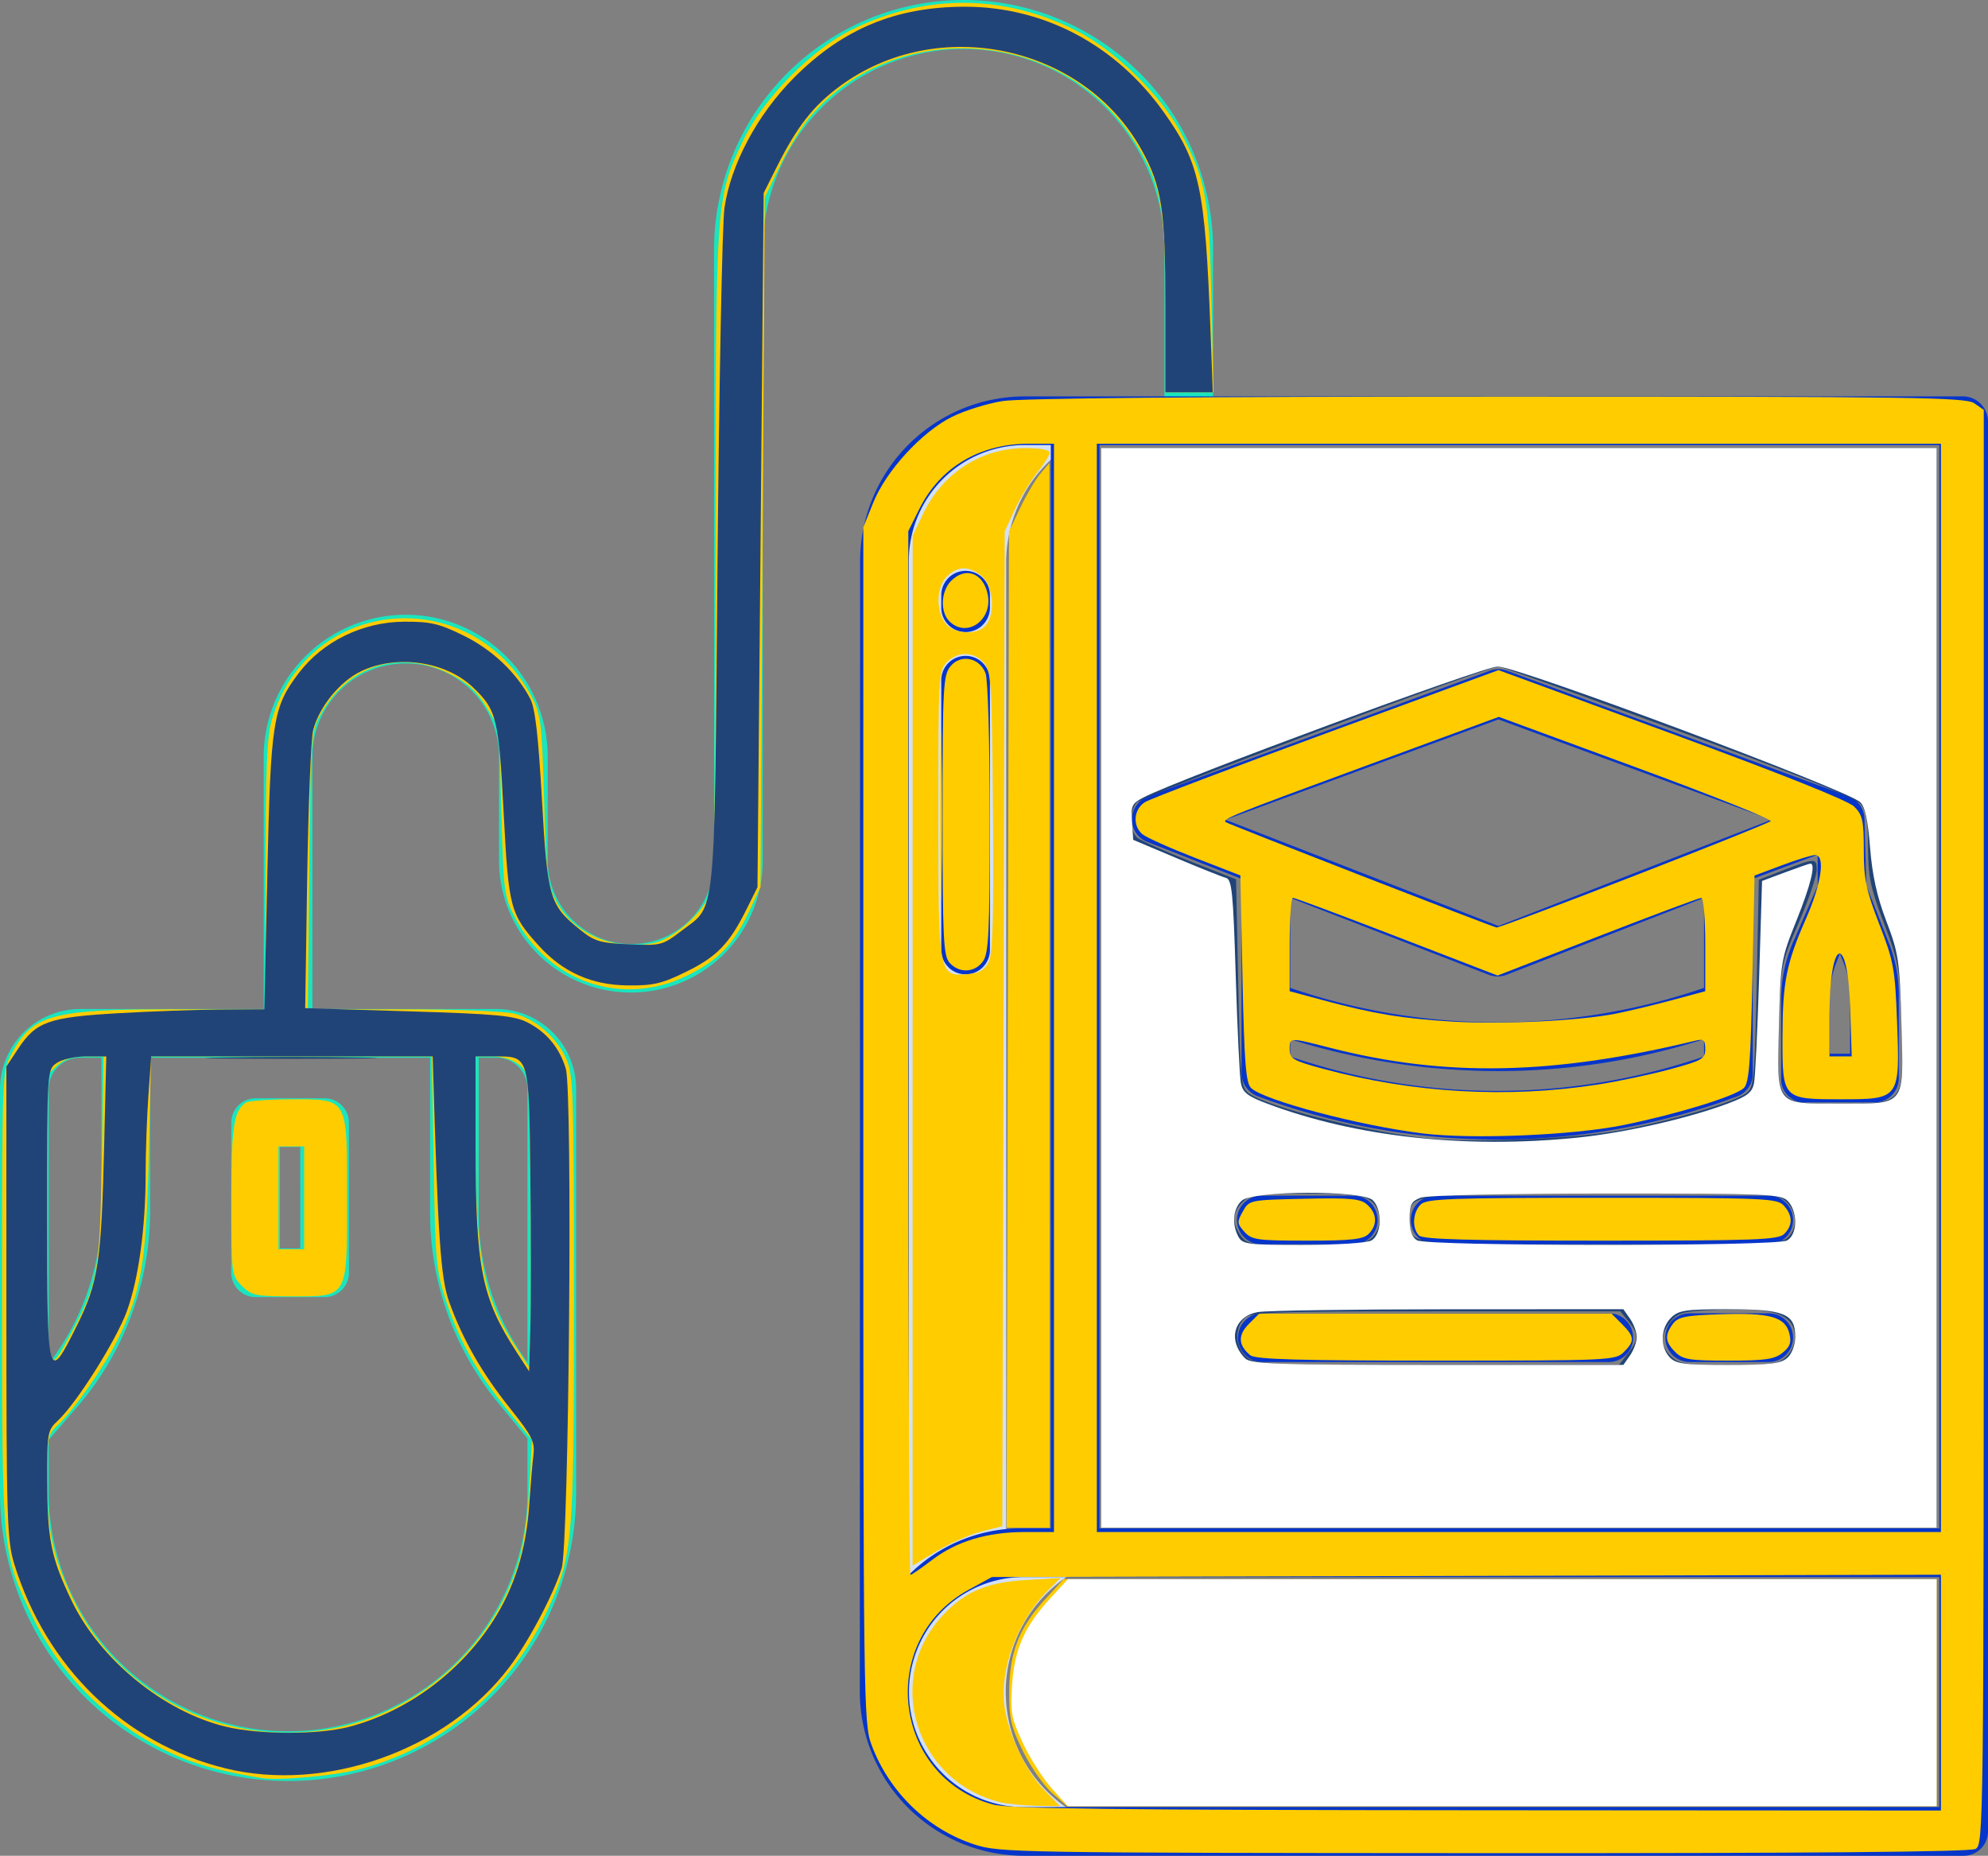 <?xml version="1.0" encoding="UTF-8" standalone="no"?>
<svg
   xmlns:dc="http://purl.org/dc/elements/1.1/"
   xmlns:cc="http://creativecommons.org/ns#"
   xmlns:rdf="http://www.w3.org/1999/02/22-rdf-syntax-ns#"
   xmlns:svg="http://www.w3.org/2000/svg"
   xmlns="http://www.w3.org/2000/svg"
   xmlns:sodipodi="http://sodipodi.sourceforge.net/DTD/sodipodi-0.dtd"
   xmlns:inkscape="http://www.inkscape.org/namespaces/inkscape"
   inkscape:version="1.0 (4035a4fb49, 2020-05-01)"
   sodipodi:docname="online-learning.svg"
   id="svg15"
   version="1.1"
   viewBox="0 0 404.291 377.398"
   height="377.398"
   width="404.291">
  <rect x="0" y="0" width="404.291" height="377.398" fill="#808080" stroke="none"/>
  <defs
     id="defs19" />
  <sodipodi:namedview
     inkscape:current-layer="svg15"
     inkscape:window-maximized="0"
     inkscape:window-y="81"
     inkscape:window-x="1923"
     inkscape:cy="188.69901"
     inkscape:cx="202.14549"
     inkscape:zoom="1.1476306"
     showgrid="false"
     id="namedview17"
     inkscape:window-height="868"
     inkscape:window-width="1798"
     inkscape:pageshadow="2"
     inkscape:pageopacity="0"
     guidetolerance="10"
     gridtolerance="10"
     objecttolerance="10"
     borderopacity="1"
     bordercolor="#666666"
     pagecolor="#ffffff" />
  <g
     transform="translate(-11 -27.3)"
     id="online-learning">
    <path
       fill="#d4e1f4"
       transform="translate(-38.114 -18.138)"
       d="M253.646,389.428c0-.4.008-.668.025-1.056a28.37,28.37,0,0,1,28.441-27.17H253.737V159.639a28.7,28.7,0,0,1,14.027-24.423V131h-10.4a28.536,28.536,0,0,0-28.375,28.639l-.074,229.81a28.631,28.631,0,0,0,28.449,28.684h24.753a28.665,28.665,0,0,1-28.466-28.705Z"
       data-name="Path 1718"
       id="Path_1718" />
    <g
       transform="translate(202.422 143.391)"
       data-name="Group 3397"
       id="Group_3397">
      <path
         fill="#0635c9"
         transform="translate(-251.22 -172.239)"
         d="M443.936,247.924l-4.594-11.7-.375-13.5a4.987,4.987,0,0,0-3.243-4.627l-69.49-25.561a4.95,4.95,0,0,0-3.416-.007L293.331,218.08a5.028,5.028,0,0,0-3.331,4.6,4.868,4.868,0,0,0,3.068,4.658l19.21,7.546v39.6a5.116,5.116,0,0,0,3.4,4.639,139.506,139.506,0,0,0,97.4,0,4.9,4.9,0,0,0,3.17-4.639v-39.6l13.2-4.919v6.3l-4.968,11.418a29.328,29.328,0,0,0-2.458,11.574v16.207a4.708,4.708,0,0,0,4.748,4.868h14.2a4.9,4.9,0,0,0,4.979-4.868V259.039a29.125,29.125,0,0,0-2.007-11.115ZM406.338,271a129.972,129.972,0,0,1-84.16,0v-3.519a141.643,141.643,0,0,0,42.08,6.484,137.666,137.666,0,0,0,42.08-6.484Zm0-13.944a129.978,129.978,0,0,1-84.16,0V238.734l40.378,15.651a5.434,5.434,0,0,0,1.884.337,4.685,4.685,0,0,0,1.743-.337l40.154-15.65Zm-41.811-12.593-55.5-21.606,55.5-20.405,55.507,20.409Zm71.514,25.967h-4.125V259.252a19.337,19.337,0,0,1,1.472-7.68l.586-1.485.634,1.578a19.435,19.435,0,0,1,1.434,7.374Z"
         data-name="Path 1719"
         id="Path_1719" />
      <path
         fill="#0635c9"
         transform="translate(-274.192 -200.008)"
         d="M442.563,351H426.288a4.951,4.951,0,0,0,0,9.9h16.276a4.951,4.951,0,0,0,0-9.9Z"
         data-name="Path 1720"
         id="Path_1720" />
      <path
         fill="#0635c9"
         transform="translate(-255.77 -200.008)"
         d="M391.415,351H320.961a4.951,4.951,0,0,0,0,9.9h70.455a4.951,4.951,0,1,0,0-9.9Z"
         data-name="Path 1721"
         id="Path_1721" />
      <path
         fill="#0635c9"
         transform="translate(-263.221 -194.935)"
         d="M431.592,322H363.561a4.951,4.951,0,0,0,0,9.9h68.032a4.951,4.951,0,0,0,0-9.9Z"
         data-name="Path 1722"
         id="Path_1722" />
      <path
         fill="#0635c9"
         transform="translate(-255.769 -194.935)"
         d="M320.959,331.9h18.7a4.951,4.951,0,0,0,0-9.9h-18.7a4.951,4.951,0,1,0,0,9.9Z"
         data-name="Path 1723"
         id="Path_1723" />
      <path
         fill="#0635c9"
         transform="translate(-243 -171.665)"
         d="M247.951,188.956A4.951,4.951,0,0,0,243,193.907v54.965a4.951,4.951,0,0,0,9.9,0V193.907a4.951,4.951,0,0,0-4.951-4.951Z"
         data-name="Path 1724"
         id="Path_1724" />
      <path
         fill="#0635c9"
         transform="translate(-243 -168)"
         d="M247.951,168A4.951,4.951,0,0,0,243,172.951v2.64a4.951,4.951,0,0,0,9.9,0v-2.64A4.951,4.951,0,0,0,247.951,168Z"
         data-name="Path 1725"
         id="Path_1725" />
    </g>
    <path
       fill="#1ae5be"
       d="M206.96,27.3a50.8,50.8,0,0,0-50.743,50.809V202.5a16.814,16.814,0,0,1-16.777,16.8,17.07,17.07,0,0,1-17.052-16.807V181.2a28.878,28.878,0,0,0-57.757,0v51.3H27.312A16.337,16.337,0,0,0,11,248.816V330.67a58.582,58.582,0,1,0,117.163,0V248.816A16.234,16.234,0,0,0,111.97,232.5H74.532V181.2a18.977,18.977,0,1,1,37.954,0V202.49a26.816,26.816,0,0,0,53.631.006V78.109a40.842,40.842,0,1,1,81.684,0v34.753h9.9V78.109A50.8,50.8,0,0,0,206.954,27.3ZM27.312,242.4h4.315v31.415A51.381,51.381,0,0,1,20.9,304.632V248.816a6.422,6.422,0,0,1,6.411-6.413Zm42.27,136.983A48.732,48.732,0,0,1,20.9,330.67V320.126l6.188-7.158a61.12,61.12,0,0,0,14.439-39.152V242.4H98.46v31.415a60.834,60.834,0,0,0,14.147,39.152l5.655,6.874V330.67a48.733,48.733,0,0,1-48.681,48.715Zm48.681-130.57v55.49a50.5,50.5,0,0,1-9.9-30.489V242.4h3.609a6.322,6.322,0,0,1,6.292,6.413Z"
       data-name="Path 1726"
       id="Path_1726" />
    <path
       fill="#1ae5be"
       transform="translate(-9.97 -47.347)"
       d="M91.928,302.951A4.951,4.951,0,0,0,86.977,298H72.951A4.951,4.951,0,0,0,68,302.951v30.529a4.951,4.951,0,0,0,4.951,4.951H86.977a4.951,4.951,0,0,0,4.951-4.951Zm-9.9,25.578H77.9V307.9h4.125Z"
       data-name="Path 1727"
       id="Path_1727" />
    <path
       fill="#0635c9"
       transform="translate(-37.065 -17.088)"
       d="M447.411,125H256.31a33.525,33.525,0,0,0-33.325,33.588l-.069,229.789a33.44,33.44,0,0,0,33.4,33.41H447.411a4.951,4.951,0,0,0,4.945-4.951v-286.7A5.109,5.109,0,0,0,447.411,125ZM232.886,158.588A23.613,23.613,0,0,1,256.31,134.9h5.455V355.2h-5.453a32.443,32.443,0,0,0-23.425,9.469Zm209.574,253.3H256.312a23.392,23.392,0,1,1,0-46.784H442.461Zm0-56.684H271.666V134.9H442.461Z"
       data-name="Path 1728"
       id="Path_1728" />
  </g>
  <path
     id="path846"
     d="m 198.224,375.119 c -9.595,-3.113 -17.422,-10.687 -20.998,-20.319 -1.599,-4.308 -1.657,-8.701 -1.657,-126.019 v -121.555 l 2.034,-5.04 c 2.599,-6.44 9.85,-14.34 15.975,-17.404 2.555,-1.278 7.195,-2.728 10.31,-3.222 3.63,-0.575 39.773,-0.9 100.666,-0.904 84.581,-0.006 95.215,0.142 96.939,1.35 l 1.937,1.356 V 229.236 c 0,143.328 -0.029,145.889 -1.685,146.775 -1.135,0.607 -33.8,0.886 -99.989,0.853 -94.957,-0.047 -98.481,-0.107 -103.531,-1.745 z M 394.716,344.222 v -23.977 l -96.503,0.233 -96.503,0.233 -4.761,2.614 c -18.668,10.249 -15.463,38.141 5.016,43.653 3.186,0.857 25.177,1.117 98.427,1.163 l 94.325,0.059 z M 189.54,317.248 c 4.982,-3.803 11.23,-5.687 18.863,-5.687 h 5.941 V 200.898 90.235 h -5.073 c -10.04,0 -18.077,4.774 -22.298,13.244 l -2.255,4.526 v 106.135 c 0,58.374 0.193,106.135 0.428,106.135 0.235,0 2.213,-1.362 4.394,-3.027 z M 394.716,200.898 V 90.235 H 308.887 223.058 V 200.898 311.561 h 85.829 85.829 z"
     style="fill:#ffcc00;stroke-width:0.871" />
  <path
     id="path848"
     d="m 289.282,230.495 c -12.799,-1.57 -32.243,-6.718 -34.854,-9.229 -1.065,-1.024 -1.388,-5.138 -1.743,-22.244 l -0.436,-20.988 -9.259,-3.599 c -5.092,-1.979 -9.896,-4.137 -10.674,-4.795 -2.043,-1.726 -1.763,-5.083 0.545,-6.519 1.078,-0.671 17.692,-6.985 36.92,-14.031 l 34.959,-12.811 35.185,12.906 c 22.107,8.109 35.914,13.626 37.146,14.842 1.707,1.686 1.961,2.834 1.961,8.872 0,5.896 0.474,8.155 3.159,15.071 2.913,7.5 3.194,9.034 3.598,19.661 0.606,15.9 0.59,15.922 -11.435,15.922 -11.869,0 -11.885,-0.018 -11.857,-12.703 0.025,-11.182 0.77,-14.912 4.815,-24.113 3.141,-7.144 3.942,-12.851 1.805,-12.851 -0.661,0 -3.699,0.939 -6.753,2.086 l -5.552,2.086 -0.436,20.976 c -0.355,17.095 -0.677,21.208 -1.743,22.232 -1.74,1.672 -13.544,5.304 -24.489,7.534 -10.215,2.082 -30.761,2.934 -40.863,1.695 z m 35.726,-9.946 c 4.074,-0.631 10.641,-2.021 14.595,-3.088 6.576,-1.775 7.189,-2.127 7.189,-4.125 0,-1.825 -0.323,-2.106 -1.961,-1.71 -28.987,7.011 -50.905,7.451 -74.211,1.49 -8.55,-2.187 -8.35,-2.195 -8.35,0.322 0,1.862 0.723,2.278 6.816,3.922 18.346,4.95 37.501,6.043 55.922,3.189 z m 51.27,-15.253 c -0.493,-15.945 -4.216,-14.777 -4.216,1.322 v 8.221 h 2.256 2.255 z m -47.784,0.863 c 2.636,-0.517 7.831,-1.759 11.546,-2.76 l 6.753,-1.821 v -9.49 c 0,-5.219 -0.362,-9.49 -0.804,-9.49 -0.442,0 -9.945,3.553 -21.117,7.896 l -20.313,7.896 -20.49,-7.91 c -11.27,-4.35 -20.785,-7.903 -21.144,-7.896 -0.359,0.008 -0.654,4.284 -0.654,9.503 v 9.49 l 6.816,1.839 c 10.206,2.754 16.185,3.741 26.296,4.343 10.126,0.602 25.721,-0.152 33.112,-1.601 z m 3.753,-27.999 c 14.949,-5.796 27.479,-10.819 27.843,-11.163 0.365,-0.344 -11.925,-5.257 -27.309,-10.919 l -27.972,-10.295 -27.503,10.119 c -26.532,9.762 -28.826,10.685 -28.033,11.288 0.591,0.45 54.323,21.356 55.091,21.435 0.387,0.04 12.934,-4.67 27.884,-10.466 z"
     style="fill:#ffcc00;stroke-width:0.871" />
  <path
     id="path850"
     d="m 191.207,165.608 c 3.4e-4,-15.336 0.119,-21.487 0.263,-13.669 0.145,7.818 0.144,20.366 -6.4e-4,27.884 -0.145,7.518 -0.263,1.121 -0.263,-14.214 z"
     style="fill:#ffcc00;stroke-width:0.871" />
  <path
     id="path852"
     d="m 193.131,195.819 c -1.28,-1.414 -1.442,-4.788 -1.442,-29.965 0,-26.202 0.122,-28.523 1.596,-30.343 2.072,-2.558 5.927,-1.791 7.149,1.423 0.475,1.248 0.841,14.05 0.841,29.408 0,23.205 -0.199,27.482 -1.356,29.134 -1.645,2.349 -4.826,2.51 -6.786,0.343 z"
     style="fill:#ffcc00;stroke-width:0.871" />
  <path
     id="path854"
     d="m 254.28,275.617 c -2.47,-1.99 -2.576,-4.109 -0.319,-6.366 l 2.13,-2.13 h 35.805 35.805 l 2.139,2.139 c 2.593,2.593 2.652,3.447 0.396,5.703 -1.687,1.687 -2.905,1.743 -38.173,1.743 -27.843,0 -36.749,-0.257 -37.782,-1.089 z"
     style="fill:#ffcc00;stroke-width:0.871" />
  <path
     id="path860"
     d="m 253.066,250.506 c -1.49,-1.647 -1.518,-2.004 -0.321,-4.139 1.302,-2.323 1.375,-2.338 12.507,-2.581 9.507,-0.208 11.443,-0.023 12.821,1.224 1.983,1.795 2.082,4.101 0.254,5.929 -1.102,1.102 -3.543,1.369 -12.5,1.369 -10.146,0 -11.275,-0.159 -12.761,-1.802 z"
     style="fill:#ffcc00;stroke-width:0.871" />
  <path
     id="path862"
     d="m 288.584,251.263 c -1.466,-1.466 -1.301,-4.674 0.324,-6.299 1.2,-1.2 5.761,-1.369 36.898,-1.369 33.313,0 35.618,0.099 36.971,1.593 1.811,2.001 1.836,3.987 0.073,5.751 -1.201,1.201 -5.797,1.369 -37.294,1.369 -26.78,0 -36.191,-0.266 -36.971,-1.046 z"
     style="fill:#ffcc00;stroke-width:0.871" />
  <path
     id="path864"
     d="m 340.692,274.964 c -2.062,-2.062 -2.183,-3.422 -0.507,-5.715 1.049,-1.436 2.527,-1.735 9.803,-1.978 9.941,-0.332 13.062,0.541 13.902,3.888 0.461,1.836 0.156,2.709 -1.379,3.952 -1.627,1.318 -3.547,1.596 -11.023,1.596 -7.891,0 -9.276,-0.224 -10.795,-1.743 z"
     style="fill:#ffcc00;stroke-width:0.871" />
  <path
     id="path866"
     d="m 193.058,126.334 c -1.903,-1.903 -1.711,-6.131 0.373,-8.216 2.911,-2.911 6.472,-1.642 7.413,2.642 1.162,5.29 -4.218,9.141 -7.786,5.573 z"
     style="fill:#ffcc00;stroke-width:0.871" />
  <path
     id="path868"
     d="M 53.143,361.585 C 46.162,360.436 40.869,359.089 37.023,357.486 23.716,351.936 12.786,341.618 6.616,328.779 0.412,315.87 0.426,316.012 0.426,264.072 c 0,-46.086 0.004,-46.19 1.941,-49.812 4.224,-7.9 8.198,-8.994 32.696,-9 l 18.952,-0.005 v -27.29 c 0,-21.795 0.265,-28.181 1.315,-31.718 7.445,-25.069 40.529,-27.868 52.836,-4.47 1.816,3.452 2.037,5.303 2.487,20.781 0.446,15.356 0.681,17.348 2.442,20.694 3.492,6.634 11.515,10.104 19.775,8.555 3.778,-0.709 9.809,-5.882 11.463,-9.833 0.949,-2.266 1.177,-15.466 1.189,-68.837 0.017,-73.194 -0.017,-72.697 5.657,-84.644 4.021,-8.468 13.961,-18.546 22.257,-22.566 14.913,-7.227 30.631,-7.135 45.365,0.264 7.861,3.948 17.359,13.219 21.383,20.871 5.079,9.66 5.702,13.066 6.177,33.765 l 0.435,18.952 h -4.898 -4.898 V 62.008 c 0,-20.501 -0.984,-25.338 -6.983,-34.322 -14.623,-21.898 -47.754,-24.056 -65.022,-4.236 -1.731,1.986 -4.569,6.552 -6.307,10.147 l -3.16,6.535 -0.436,70.145 -0.436,70.145 -2.257,4.792 c -3.25,6.902 -6.25,10.031 -12.627,13.17 -13.154,6.475 -28.129,1.43 -35.046,-11.808 -2.204,-4.218 -2.326,-5.164 -2.764,-21.476 l -0.459,-17.064 -2.618,-4.285 c -1.965,-3.215 -3.798,-4.883 -7.345,-6.681 -10.24,-5.191 -20.966,-1.752 -26.496,8.496 -1.797,3.33 -1.893,4.74 -2.163,31.587 l -0.282,28.101 19.452,0.005 c 10.699,0.003 20.91,0.41 22.692,0.905 4.335,1.204 8.418,4.777 10.37,9.075 1.486,3.272 1.6,6.738 1.604,48.832 0.004,50.802 -0.146,52.443 -5.919,64.481 -7.427,15.487 -21.298,26.989 -37.673,31.239 -5.256,1.364 -16.477,2.371 -19.983,1.794 z m 15.771,-10.319 c 16.942,-3.591 31.338,-16.75 36.497,-33.359 0.984,-3.17 1.91,-9.496 2.231,-15.249 l 0.548,-9.832 -4.566,-5.562 c -6.416,-7.816 -10.092,-14.241 -12.772,-22.322 -2.198,-6.63 -2.329,-8.026 -2.661,-28.537 L 87.841,214.84 H 59.281 30.722 l -0.473,20.259 c -0.511,21.917 -1.511,27.757 -6.425,37.546 -2.728,5.433 -8.857,14.167 -11.976,17.066 -2.15,1.999 -2.273,2.571 -2.273,10.631 0,10.881 1.099,16.075 5.233,24.739 9.603,20.124 31.867,30.899 54.106,26.185 z M 14.255,271.53 c 5.639,-10.36 6.047,-12.613 6.442,-35.56 l 0.364,-21.13 H 17.335 c -2.627,0 -4.321,0.559 -5.743,1.895 l -2.017,1.895 v 29.581 c 0,32.305 -0.057,32.023 4.68,23.32 z m 93.612,-29.975 c -0.264,-23.381 -0.265,-23.387 -2.321,-25.052 -1.236,-1.001 -3.409,-1.665 -5.446,-1.665 h -3.389 l 0.007,17.209 c 0.009,23.767 1.555,31.765 8.051,41.65 l 2.835,4.314 0.264,-6.535 c 0.145,-3.594 0.145,-17.059 0,-29.922 z"
     style="fill:#ffcc00;stroke-width:0.871" />
  <path
     id="path870"
     d="m 49.182,261.497 c -2.109,-2.109 -2.139,-2.353 -2.139,-17.485 0,-14.908 0.483,-18.137 2.962,-19.792 0.527,-0.352 4.586,-0.646 9.019,-0.654 11.895,-0.02 11.546,-0.625 11.546,20.028 0,20.608 0.322,20.041 -11.367,20.041 -7.207,0 -8.065,-0.183 -10.021,-2.139 z m 12.674,-17.902 v -10.456 h -2.614 -2.614 v 10.456 10.456 h 2.614 2.614 z"
     style="fill:#ffcc00;stroke-width:0.871" />
  <path
     id="path882"
     d="m 213.957,364.639 c -1.684,-1.479 -4.345,-5.295 -5.912,-8.48 -2.477,-5.033 -2.843,-6.648 -2.801,-12.342 0.059,-7.89 2.027,-12.866 7.391,-18.686 l 3.674,-3.986 h 88.768 88.768 v 23.091 23.091 h -88.413 -88.413 z"
     style="fill:#ffcc00;stroke-width:0.871" />
  <path
     id="path884"
     d="m 185.598,213.687 0.009,-104.718 2.063,-4.357 c 3.967,-8.377 11.793,-13.453 20.793,-13.487 2.956,-0.011 5.01,0.359 5.01,0.903 0,0.507 -1.158,2.37 -2.574,4.139 -1.416,1.769 -3.474,5.177 -4.575,7.573 l -2,4.357 -0.242,101.137 -0.242,101.137 -4.275,1.096 c -2.351,0.603 -6.458,2.41 -9.125,4.016 l -4.85,2.92 z m 15.444,-18.017 c 0.852,-1.666 1.062,-8.872 0.891,-30.625 -0.209,-26.575 -0.333,-28.567 -1.883,-30.28 -2.092,-2.31 -5.232,-2.348 -7.489,-0.09 -1.673,1.673 -1.743,2.905 -1.743,30.739 0,32.912 0.051,33.194 5.944,32.7 2.346,-0.197 3.453,-0.829 4.279,-2.444 z m -0.548,-68.512 c 1.981,-2.387 1.489,-8.1 -0.861,-10.004 -2.62,-2.121 -4.888,-2.092 -7.072,0.093 -2.104,2.104 -2.291,6.671 -0.386,9.391 1.644,2.347 6.549,2.653 8.32,0.52 z"
     style="fill:#ffcc00;stroke-width:0.871" />
  <path
     id="path886"
     d="m 203.453,366.51 c -17.474,-4.273 -23.816,-25.376 -11.496,-38.252 4.446,-4.647 8.86,-6.477 16.724,-6.937 l 6.971,-0.407 -2.514,2.512 c -6.264,6.259 -9.932,16.129 -8.831,23.762 0.817,5.667 4.347,13.035 8.083,16.872 l 3.181,3.268 -4.751,-0.089 c -2.613,-0.049 -5.928,-0.377 -7.366,-0.728 z"
     style="fill:#ffcc00;stroke-width:0.871" />
  <path
     id="path888"
     d="m 204.956,209.394 0.239,-101.296 2.269,-4.792 c 1.248,-2.636 3.098,-5.773 4.11,-6.971 l 1.841,-2.178 0.029,108.267 0.029,108.267 h -4.378 -4.378 z"
     style="fill:#ffcc00;stroke-width:0.871" />
  <path
     id="path890"
     d=""
     style="fill:#333333;stroke-width:0.871" />
  <path
     id="path892"
     d="M 223.93,200.898 V 91.107 h 84.958 84.958 V 200.898 310.689 h -84.958 -84.958 z m 107.114,74.384 c 2.234,-2.84 2.257,-3.925 0.14,-6.539 l -1.666,-2.057 h -37.514 c -33.798,0 -37.658,0.143 -38.961,1.447 -2.074,2.074 -1.825,5.984 0.501,7.867 1.812,1.467 4.533,1.578 38.821,1.578 h 36.873 z m 32.304,0.553 c 2.075,-2.075 2.263,-5.455 0.408,-7.31 -1.887,-1.887 -6.151,-2.504 -14.829,-2.148 -6.649,0.273 -7.709,0.546 -9.182,2.366 -2.137,2.639 -2.112,4.903 0.077,7.092 1.541,1.541 2.905,1.743 11.763,1.743 8.859,0 10.223,-0.202 11.763,-1.743 z m -84.373,-24.097 c 2.226,-2.014 2.048,-5.983 -0.343,-7.658 -1.507,-1.056 -4.404,-1.356 -13.07,-1.356 -9.972,0 -11.316,0.182 -12.877,1.743 -2.094,2.094 -2.212,4.171 -0.386,6.777 1.289,1.84 1.948,1.937 13.22,1.937 9.816,0 12.138,-0.249 13.457,-1.442 z m 84.522,0 c 2.091,-1.893 2.026,-5.097 -0.149,-7.272 -1.686,-1.686 -2.905,-1.743 -37.618,-1.743 -39.473,0 -39.062,-0.056 -39.062,5.301 0,5.256 -0.759,5.155 38.987,5.155 32.507,0 36.413,-0.149 37.842,-1.442 z m -33.001,-22.057 c 10.313,-2.042 22.19,-5.582 24.574,-7.325 1.637,-1.196 1.769,-2.549 2.178,-22.362 l 0.436,-21.088 3.921,-1.525 c 7.665,-2.98 7.842,-2.991 7.842,-0.46 0,1.255 -1.642,6.085 -3.648,10.733 -3.586,8.309 -3.654,8.653 -4.02,20.434 -0.515,16.59 -0.709,16.336 12.46,16.336 13.172,0 12.979,0.254 12.452,-16.336 -0.357,-11.238 -0.58,-12.505 -3.584,-20.382 -2.724,-7.141 -3.204,-9.442 -3.204,-15.37 0,-5.362 -0.352,-7.394 -1.525,-8.801 -1.013,-1.215 -13.479,-6.221 -37.129,-14.91 -19.582,-7.194 -35.995,-13.08 -36.473,-13.08 -2.288,0 -72.709,26.474 -73.659,27.692 -1.478,1.895 -1.375,5.84 0.186,7.136 0.701,0.582 5.505,2.721 10.674,4.754 l 9.399,3.695 0.436,21.13 c 0.409,19.854 0.541,21.207 2.178,22.403 3.663,2.677 22.682,7.546 35.29,9.035 9.734,1.15 31.288,0.255 41.213,-1.71 z"
     style="fill:#214478;stroke-width:0.871" />
  <path
     id="path894"
     d="m 45.083,215.059 c 7.788,-0.144 20.531,-0.144 28.319,0 7.788,0.144 1.416,0.263 -14.16,0.263 -15.576,0 -21.947,-0.118 -14.16,-0.263 z"
     style="fill:#214478;stroke-width:0.871" />
  <path
     id="path896"
     d="M 45.736,359.593 C 25.33,354.549 9.389,339.09 2.894,318.044 1.427,313.291 1.297,308.95 1.297,264.881 v -47.987 l 2.393,-3.617 c 3.635,-5.495 6.196,-6.409 20.228,-7.22 6.729,-0.389 16.198,-0.728 21.042,-0.755 l 8.807,-0.048 0.603,-27.666 c 0.675,-30.994 1.113,-33.779 6.413,-40.736 4.91,-6.445 12.982,-10.374 21.411,-10.421 5.373,-0.03 7.109,0.376 12.101,2.833 5.818,2.863 10.735,7.521 13.529,12.816 1.008,1.91 1.652,7.452 2.39,20.575 1.125,19.995 1.533,21.395 7.705,26.383 2.976,2.405 4.082,2.736 10.021,3.002 6.496,0.291 6.784,0.216 10.689,-2.773 7.086,-5.423 6.633,-0.76 7.292,-75.071 0.323,-36.423 0.956,-68.772 1.407,-71.887 1.291,-8.927 6.732,-19.093 14.234,-26.595 9.863,-9.863 20.636,-14.329 34.61,-14.348 16.063,-0.022 30.708,7.722 40.466,21.396 7.336,10.281 8.442,15.409 9.522,44.163 l 0.483,12.853 h -4.822 -4.822 V 62.395 c 0,-19.712 -0.715,-24.441 -4.82,-31.883 C 220.4,9.157 190.735,2.853 170.863,17.482 c -5.497,4.047 -8.745,8.202 -12.935,16.551 l -2.624,5.228 -0.628,70.58 -0.628,70.58 -2.161,4.357 c -3.528,7.114 -6.049,9.749 -12.25,12.8 -5.013,2.467 -6.745,2.876 -11.977,2.825 -7.357,-0.072 -13.222,-2.695 -18.103,-8.098 -5.829,-6.452 -6.119,-7.555 -7.138,-27.132 -0.998,-19.172 -1.401,-20.803 -6.284,-25.441 -5.559,-5.28 -15.552,-6.685 -22.754,-3.198 -4.312,2.088 -8.519,7.289 -9.704,12 -0.434,1.723 -0.973,15.139 -1.199,29.813 l -0.411,26.679 21.015,0.639 c 17.984,0.547 21.476,0.874 24.21,2.269 3.866,1.973 6.528,5.197 7.777,9.421 1.416,4.789 0.643,96.996 -0.852,101.613 -1.824,5.633 -6.744,14.917 -10.641,20.079 -12.744,16.88 -37.335,25.615 -57.841,20.547 z m 25.224,-8.41 c 11.689,-3.045 22.464,-10.951 29.266,-21.475 4.366,-6.755 6.767,-14.428 7.394,-23.629 0.268,-3.934 0.655,-8.526 0.859,-10.203 0.325,-2.668 -0.272,-3.855 -4.772,-9.492 -5.701,-7.141 -9.639,-14.034 -12.362,-21.637 -1.725,-4.816 -2.28,-12.915 -3.291,-47.947 l -0.057,-1.961 H 59.373 30.748 l -0.566,7.976 c -0.311,4.387 -0.566,11.553 -0.566,15.925 0,10.9 -1.425,21.325 -3.814,27.906 -2.123,5.849 -10.183,18.654 -13.968,22.192 -2.184,2.041 -2.259,2.454 -2.239,12.199 0.025,11.987 0.795,15.791 4.951,24.464 5.726,11.949 18.713,22.582 31.306,25.63 6.867,1.662 18.828,1.686 25.107,0.051 z M 107.858,239.384 c -0.289,-25.022 -0.146,-24.545 -7.393,-24.545 h -3.755 l 0.007,18.081 c 0.009,24.994 1.213,31.06 8.343,42.046 l 2.542,3.918 0.255,-8.714 c 0.14,-4.792 0.14,-18.647 0,-30.787 z m -92.182,30.115 c 4.334,-8.747 4.95,-12.876 5.518,-37.014 l 0.416,-17.645 h -4.081 c -2.283,0 -4.934,0.598 -6.018,1.356 -1.937,1.356 -1.937,1.357 -1.937,30.933 0,33.925 0.133,34.413 6.101,22.369 z"
     style="fill:#214478;stroke-width:0.871" />
  <path
     id="path898"
     d="m 213.913,363.732 c -1.787,-1.978 -4.431,-6.122 -5.876,-9.21 -2.355,-5.033 -2.585,-6.263 -2.219,-11.871 0.474,-7.257 2.551,-11.946 7.828,-17.671 l 3.535,-3.834 h 88.332 88.332 v 23.091 23.091 h -88.342 -88.342 z"
     style="fill:#ffffff;stroke-width:0.871" />
  <path
     id="path900"
     d="M 223.93,200.898 V 91.107 h 84.958 84.958 V 200.898 310.689 h -84.958 -84.958 z m 107.564,74.743 c 0.746,-1.065 1.356,-2.742 1.356,-3.727 0,-0.985 -0.61,-2.662 -1.356,-3.727 l -1.356,-1.937 -35.459,0.01 c -19.502,0.005 -36.96,0.258 -38.795,0.561 -4.947,0.817 -6.33,5.759 -2.643,9.445 1.128,1.128 6.607,1.312 39.105,1.312 h 37.793 z m 32.003,0.495 c 0.928,-0.84 1.593,-2.638 1.593,-4.307 0,-4.669 -2.234,-5.578 -13.7,-5.578 -8.665,0 -10.033,0.206 -11.569,1.743 -2.117,2.117 -2.257,5.83 -0.301,7.991 1.245,1.375 2.876,1.593 11.913,1.593 8.52,0 10.767,-0.269 12.064,-1.442 z M 278.882,252.278 c 2.1,-1.124 2.296,-6.205 0.316,-8.185 -2.064,-2.064 -24.369,-2.003 -26.663,0.073 -1.77,1.602 -2.068,4.757 -0.691,7.329 0.826,1.543 1.932,1.685 13.128,1.685 6.761,0 12.979,-0.403 13.911,-0.902 z m 84.522,0 c 2.122,-1.136 2.262,-5.73 0.243,-7.961 -1.352,-1.494 -3.658,-1.593 -36.976,-1.593 -20.979,0 -36.45,0.348 -37.769,0.85 -1.882,0.715 -2.235,1.397 -2.235,4.314 0,2.38 0.477,3.742 1.525,4.352 2.103,1.225 72.927,1.262 75.212,0.039 z m -42.628,-20.921 c 9.567,-0.965 22.454,-3.881 30.574,-6.919 4.002,-1.497 4.99,-2.27 5.362,-4.192 0.251,-1.296 0.72,-11.071 1.042,-21.723 l 0.586,-19.366 4.715,-1.764 c 2.593,-0.97 4.896,-1.764 5.118,-1.764 1.135,0 0.07,4.352 -2.83,11.564 -3.145,7.822 -3.242,8.399 -3.561,21.192 -0.417,16.736 -0.958,16.04 12.458,16.04 13.479,0 12.912,0.751 12.435,-16.488 -0.348,-12.577 -0.572,-14.091 -3.061,-20.613 -1.899,-4.979 -2.868,-9.368 -3.308,-14.995 -0.441,-5.637 -1.035,-8.326 -2.038,-9.225 -2.895,-2.596 -69.626,-27.558 -73.671,-27.558 -2.903,0 -64.722,22.837 -71.983,26.591 -2.43,1.256 -2.656,1.727 -2.415,5.023 l 0.266,3.637 8.707,3.676 c 4.789,2.022 9.345,3.843 10.124,4.047 1.232,0.322 1.493,2.914 2.007,19.87 0.325,10.725 0.796,20.56 1.046,21.856 0.372,1.924 1.364,2.697 5.406,4.216 18.007,6.765 40.217,9.195 63.021,6.895 z"
     style="fill:#ffffff;stroke-width:0.871" />
</svg>
